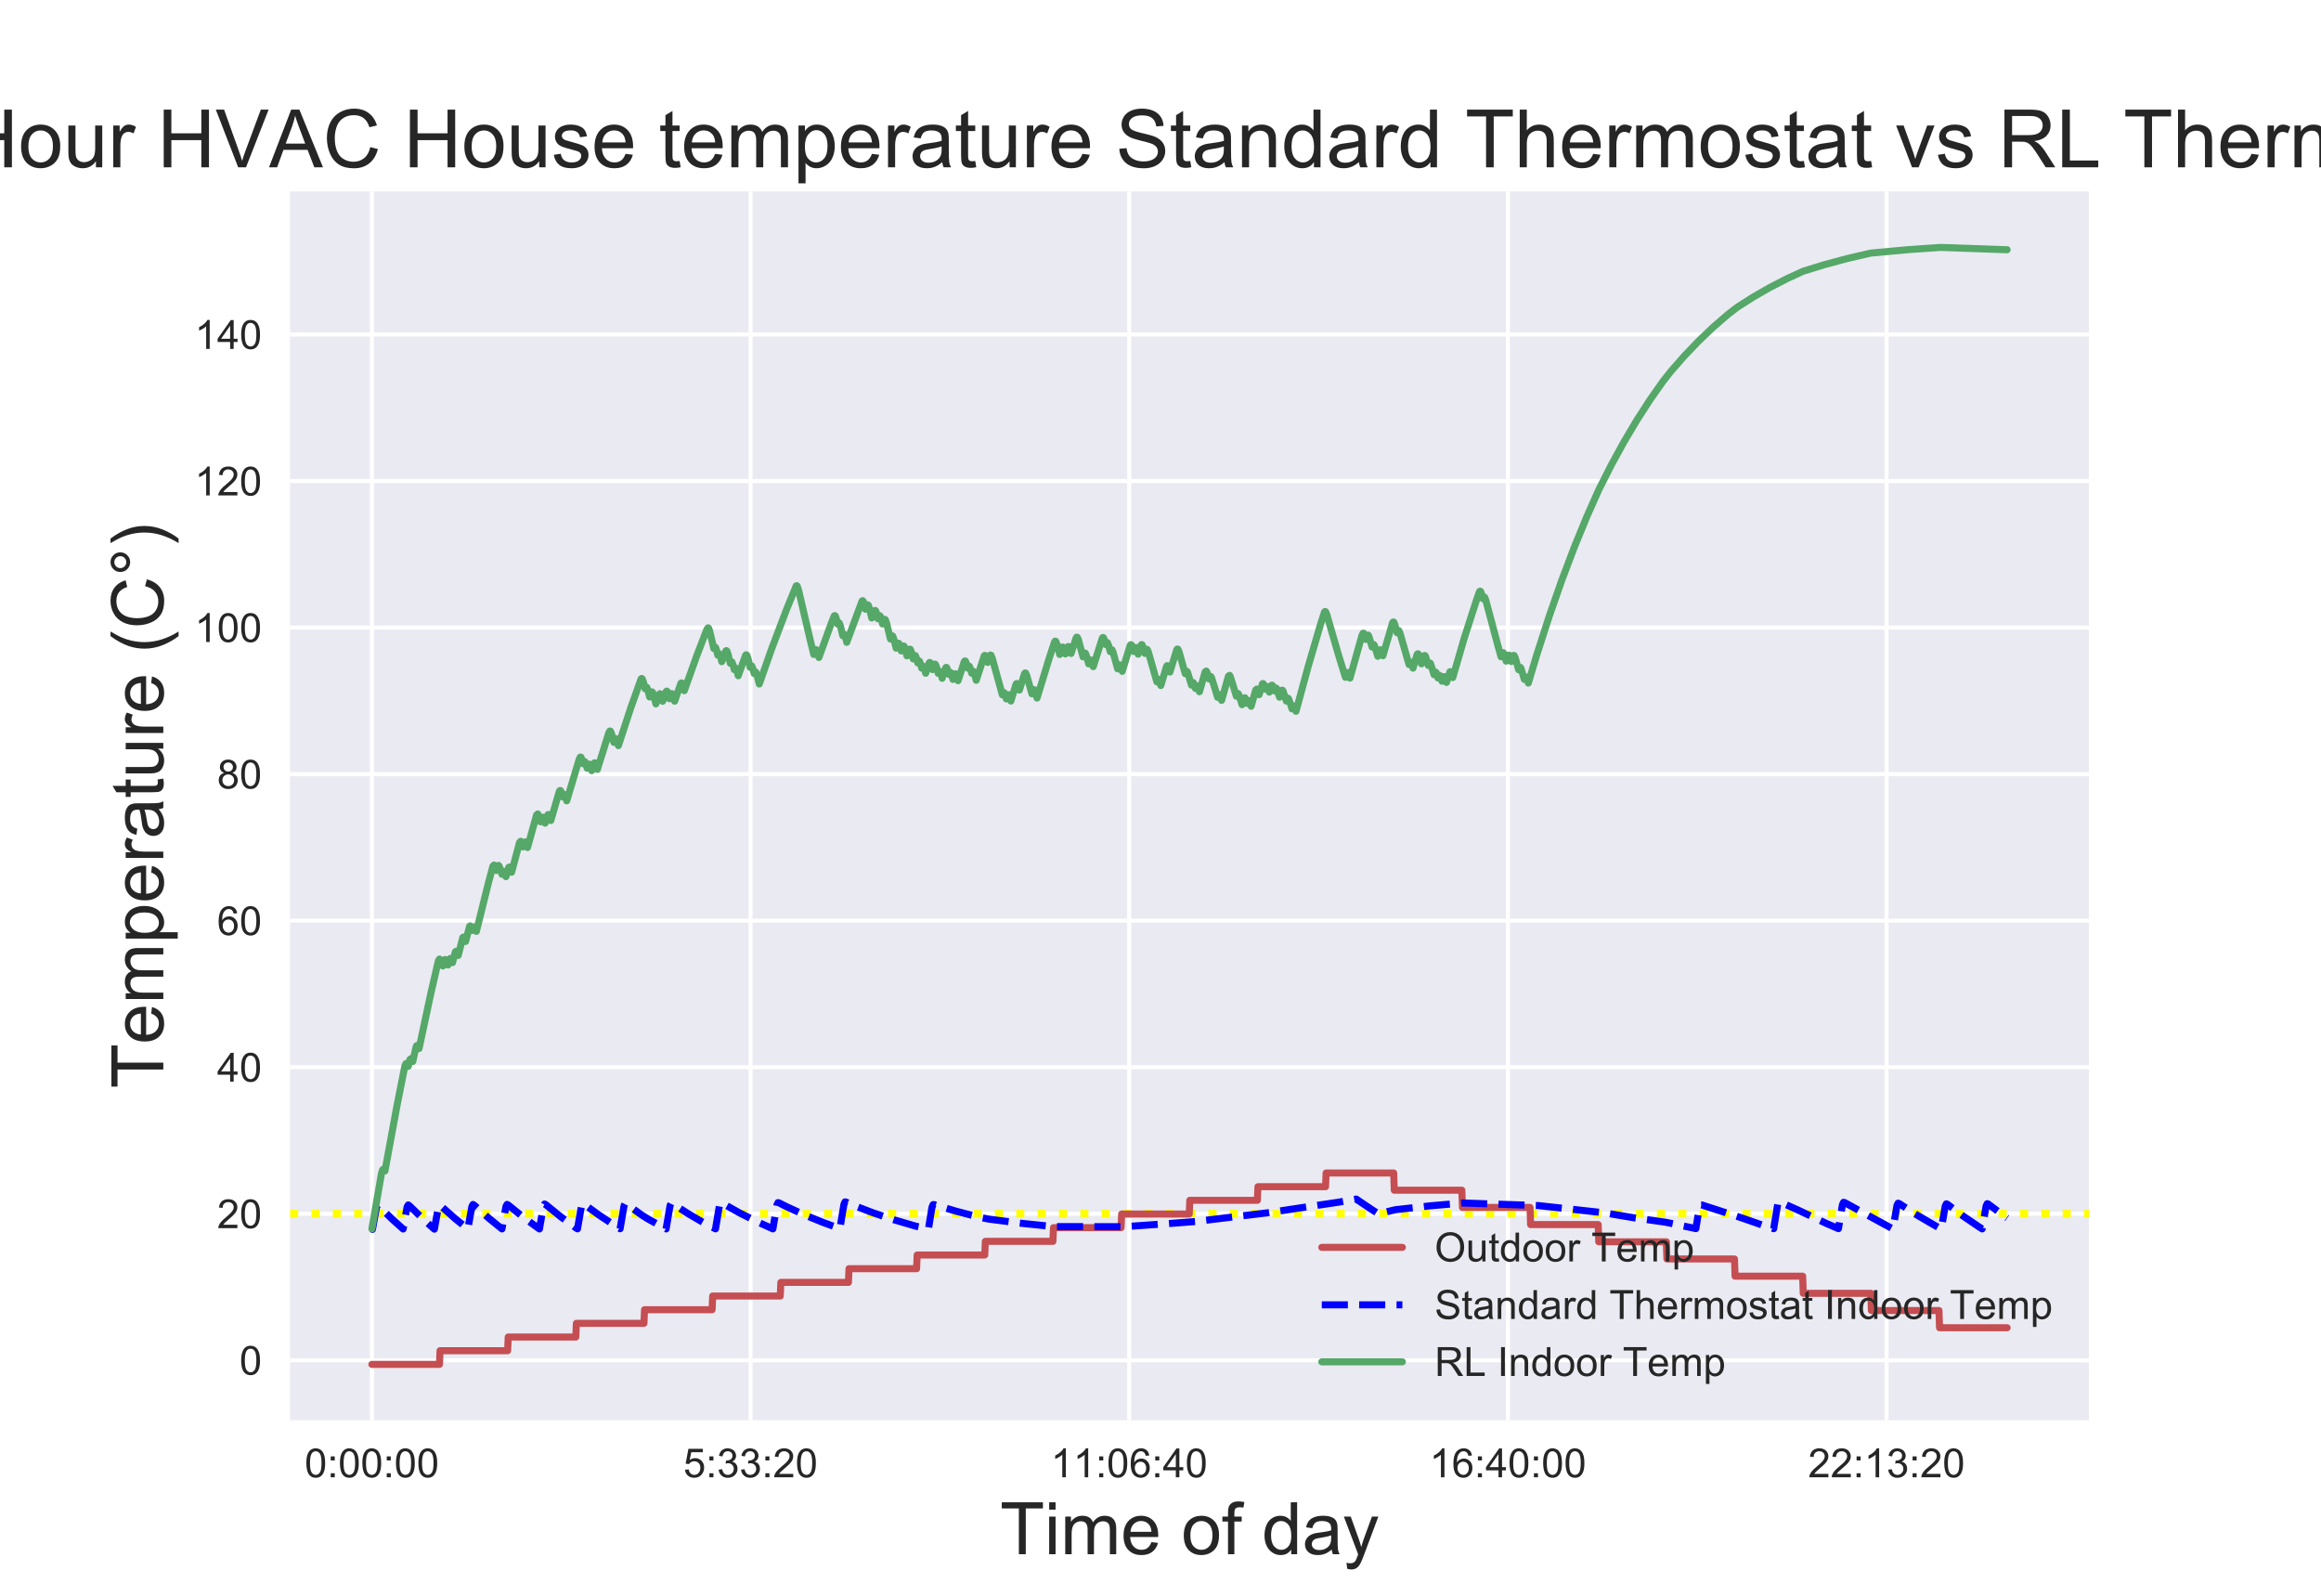 <?xml version="1.0" encoding="utf-8" standalone="no"?>
<!DOCTYPE svg PUBLIC "-//W3C//DTD SVG 1.1//EN"
  "http://www.w3.org/Graphics/SVG/1.1/DTD/svg11.dtd">
<!-- Created with matplotlib (https://matplotlib.org/) -->
<svg height="396pt" version="1.1" viewBox="0 0 576 396" width="576pt" xmlns="http://www.w3.org/2000/svg" xmlns:xlink="http://www.w3.org/1999/xlink">
 <defs>
  <style type="text/css">
*{stroke-linecap:butt;stroke-linejoin:round;}
  </style>
 </defs>
 <g id="figure_1">
  <g id="patch_1">
   <path d="M 0 396 
L 576 396 
L 576 0 
L 0 0 
z
" style="fill:#ffffff;"/>
  </g>
  <g id="axes_1">
   <g id="patch_2">
    <path d="M 72 352.44 
L 518.4 352.44 
L 518.4 47.52 
L 72 47.52 
z
" style="fill:#eaeaf2;"/>
   </g>
   <g id="matplotlib.axis_1">
    <g id="xtick_1">
     <g id="line2d_1">
      <path clip-path="url(#p724e811fb8)" d="M 92.291 352.44 
L 92.291 47.52 
" style="fill:none;stroke:#ffffff;stroke-linecap:round;"/>
     </g>
     <g id="line2d_2"/>
     <g id="text_1">
      <!-- 0:00:00 -->
      <defs>
       <path d="M 4.156 35.297 
Q 4.156 48 6.766 55.734 
Q 9.375 63.484 14.516 67.672 
Q 19.672 71.875 27.484 71.875 
Q 33.25 71.875 37.594 69.547 
Q 41.938 67.234 44.766 62.859 
Q 47.609 58.5 49.219 52.219 
Q 50.828 45.953 50.828 35.297 
Q 50.828 22.703 48.234 14.969 
Q 45.656 7.234 40.5 3 
Q 35.359 -1.219 27.484 -1.219 
Q 17.141 -1.219 11.234 6.203 
Q 4.156 15.141 4.156 35.297 
z
M 13.188 35.297 
Q 13.188 17.672 17.312 11.828 
Q 21.438 6 27.484 6 
Q 33.547 6 37.672 11.859 
Q 41.797 17.719 41.797 35.297 
Q 41.797 52.984 37.672 58.781 
Q 33.547 64.594 27.391 64.594 
Q 21.344 64.594 17.719 59.469 
Q 13.188 52.938 13.188 35.297 
z
" id="ArialMT-48"/>
       <path d="M 9.031 41.844 
L 9.031 51.859 
L 19.047 51.859 
L 19.047 41.844 
z
M 9.031 0 
L 9.031 10.016 
L 19.047 10.016 
L 19.047 0 
z
" id="ArialMT-58"/>
      </defs>
      <g style="fill:#262626;" transform="translate(75.61 366.598)scale(0.1 -0.1)">
       <use xlink:href="#ArialMT-48"/>
       <use x="55.615" xlink:href="#ArialMT-58"/>
       <use x="83.398" xlink:href="#ArialMT-48"/>
       <use x="139.014" xlink:href="#ArialMT-48"/>
       <use x="194.629" xlink:href="#ArialMT-58"/>
       <use x="222.412" xlink:href="#ArialMT-48"/>
       <use x="278.027" xlink:href="#ArialMT-48"/>
      </g>
     </g>
    </g>
    <g id="xtick_2">
     <g id="line2d_3">
      <path clip-path="url(#p724e811fb8)" d="M 186.263 352.44 
L 186.263 47.52 
" style="fill:none;stroke:#ffffff;stroke-linecap:round;"/>
     </g>
     <g id="line2d_4"/>
     <g id="text_2">
      <!-- 5:33:20 -->
      <defs>
       <path d="M 4.156 18.75 
L 13.375 19.531 
Q 14.406 12.797 18.141 9.391 
Q 21.875 6 27.156 6 
Q 33.5 6 37.891 10.781 
Q 42.281 15.578 42.281 23.484 
Q 42.281 31 38.062 35.344 
Q 33.844 39.703 27 39.703 
Q 22.75 39.703 19.328 37.766 
Q 15.922 35.844 13.969 32.766 
L 5.719 33.844 
L 12.641 70.609 
L 48.25 70.609 
L 48.25 62.203 
L 19.672 62.203 
L 15.828 42.969 
Q 22.266 47.469 29.344 47.469 
Q 38.719 47.469 45.156 40.969 
Q 51.609 34.469 51.609 24.266 
Q 51.609 14.547 45.953 7.469 
Q 39.062 -1.219 27.156 -1.219 
Q 17.391 -1.219 11.203 4.25 
Q 5.031 9.719 4.156 18.75 
z
" id="ArialMT-53"/>
       <path d="M 4.203 18.891 
L 12.984 20.062 
Q 14.5 12.594 18.141 9.297 
Q 21.781 6 27 6 
Q 33.203 6 37.469 10.297 
Q 41.75 14.594 41.75 20.953 
Q 41.75 27 37.797 30.922 
Q 33.844 34.859 27.734 34.859 
Q 25.25 34.859 21.531 33.891 
L 22.516 41.609 
Q 23.391 41.5 23.922 41.5 
Q 29.547 41.5 34.031 44.422 
Q 38.531 47.359 38.531 53.469 
Q 38.531 58.297 35.25 61.469 
Q 31.984 64.656 26.812 64.656 
Q 21.688 64.656 18.266 61.422 
Q 14.844 58.203 13.875 51.766 
L 5.078 53.328 
Q 6.688 62.156 12.391 67.016 
Q 18.109 71.875 26.609 71.875 
Q 32.469 71.875 37.391 69.359 
Q 42.328 66.844 44.938 62.5 
Q 47.562 58.156 47.562 53.266 
Q 47.562 48.641 45.062 44.828 
Q 42.578 41.016 37.703 38.766 
Q 44.047 37.312 47.562 32.688 
Q 51.078 28.078 51.078 21.141 
Q 51.078 11.766 44.234 5.25 
Q 37.406 -1.266 26.953 -1.266 
Q 17.531 -1.266 11.297 4.344 
Q 5.078 9.969 4.203 18.891 
z
" id="ArialMT-51"/>
       <path d="M 50.344 8.453 
L 50.344 0 
L 3.031 0 
Q 2.938 3.172 4.047 6.109 
Q 5.859 10.938 9.828 15.625 
Q 13.812 20.312 21.344 26.469 
Q 33.016 36.031 37.109 41.625 
Q 41.219 47.219 41.219 52.203 
Q 41.219 57.422 37.469 61 
Q 33.734 64.594 27.734 64.594 
Q 21.391 64.594 17.578 60.781 
Q 13.766 56.984 13.719 50.25 
L 4.688 51.172 
Q 5.609 61.281 11.656 66.578 
Q 17.719 71.875 27.938 71.875 
Q 38.234 71.875 44.234 66.156 
Q 50.25 60.453 50.25 52 
Q 50.25 47.703 48.484 43.547 
Q 46.734 39.406 42.656 34.812 
Q 38.578 30.219 29.109 22.219 
Q 21.188 15.578 18.938 13.203 
Q 16.703 10.844 15.234 8.453 
z
" id="ArialMT-50"/>
      </defs>
      <g style="fill:#262626;" transform="translate(169.582 366.598)scale(0.1 -0.1)">
       <use xlink:href="#ArialMT-53"/>
       <use x="55.615" xlink:href="#ArialMT-58"/>
       <use x="83.398" xlink:href="#ArialMT-51"/>
       <use x="139.014" xlink:href="#ArialMT-51"/>
       <use x="194.629" xlink:href="#ArialMT-58"/>
       <use x="222.412" xlink:href="#ArialMT-50"/>
       <use x="278.027" xlink:href="#ArialMT-48"/>
      </g>
     </g>
    </g>
    <g id="xtick_3">
     <g id="line2d_5">
      <path clip-path="url(#p724e811fb8)" d="M 280.235 352.44 
L 280.235 47.52 
" style="fill:none;stroke:#ffffff;stroke-linecap:round;"/>
     </g>
     <g id="line2d_6"/>
     <g id="text_3">
      <!-- 11:06:40 -->
      <defs>
       <path d="M 37.25 0 
L 28.469 0 
L 28.469 56 
Q 25.297 52.984 20.141 49.953 
Q 14.984 46.922 10.891 45.406 
L 10.891 53.906 
Q 18.266 57.375 23.781 62.297 
Q 29.297 67.234 31.594 71.875 
L 37.25 71.875 
z
" id="ArialMT-49"/>
       <path d="M 49.75 54.047 
L 41.016 53.375 
Q 39.844 58.547 37.703 60.891 
Q 34.125 64.656 28.906 64.656 
Q 24.703 64.656 21.531 62.312 
Q 17.391 59.281 14.984 53.469 
Q 12.594 47.656 12.5 36.922 
Q 15.672 41.75 20.266 44.094 
Q 24.859 46.438 29.891 46.438 
Q 38.672 46.438 44.844 39.969 
Q 51.031 33.5 51.031 23.25 
Q 51.031 16.5 48.125 10.719 
Q 45.219 4.938 40.141 1.859 
Q 35.062 -1.219 28.609 -1.219 
Q 17.625 -1.219 10.688 6.859 
Q 3.766 14.938 3.766 33.5 
Q 3.766 54.25 11.422 63.672 
Q 18.109 71.875 29.438 71.875 
Q 37.891 71.875 43.281 67.141 
Q 48.688 62.406 49.75 54.047 
z
M 13.875 23.188 
Q 13.875 18.656 15.797 14.5 
Q 17.719 10.359 21.188 8.172 
Q 24.656 6 28.469 6 
Q 34.031 6 38.031 10.484 
Q 42.047 14.984 42.047 22.703 
Q 42.047 30.125 38.078 34.391 
Q 34.125 38.672 28.125 38.672 
Q 22.172 38.672 18.016 34.391 
Q 13.875 30.125 13.875 23.188 
z
" id="ArialMT-54"/>
       <path d="M 32.328 0 
L 32.328 17.141 
L 1.266 17.141 
L 1.266 25.203 
L 33.938 71.578 
L 41.109 71.578 
L 41.109 25.203 
L 50.781 25.203 
L 50.781 17.141 
L 41.109 17.141 
L 41.109 0 
z
M 32.328 25.203 
L 32.328 57.469 
L 9.906 25.203 
z
" id="ArialMT-52"/>
      </defs>
      <g style="fill:#262626;" transform="translate(260.779 366.598)scale(0.1 -0.1)">
       <use xlink:href="#ArialMT-49"/>
       <use x="55.506" xlink:href="#ArialMT-49"/>
       <use x="111.121" xlink:href="#ArialMT-58"/>
       <use x="138.904" xlink:href="#ArialMT-48"/>
       <use x="194.52" xlink:href="#ArialMT-54"/>
       <use x="250.135" xlink:href="#ArialMT-58"/>
       <use x="277.918" xlink:href="#ArialMT-52"/>
       <use x="333.533" xlink:href="#ArialMT-48"/>
      </g>
     </g>
    </g>
    <g id="xtick_4">
     <g id="line2d_7">
      <path clip-path="url(#p724e811fb8)" d="M 374.207 352.44 
L 374.207 47.52 
" style="fill:none;stroke:#ffffff;stroke-linecap:round;"/>
     </g>
     <g id="line2d_8"/>
     <g id="text_4">
      <!-- 16:40:00 -->
      <g style="fill:#262626;" transform="translate(354.746 366.598)scale(0.1 -0.1)">
       <use xlink:href="#ArialMT-49"/>
       <use x="55.615" xlink:href="#ArialMT-54"/>
       <use x="111.23" xlink:href="#ArialMT-58"/>
       <use x="139.014" xlink:href="#ArialMT-52"/>
       <use x="194.629" xlink:href="#ArialMT-48"/>
       <use x="250.244" xlink:href="#ArialMT-58"/>
       <use x="278.027" xlink:href="#ArialMT-48"/>
       <use x="333.643" xlink:href="#ArialMT-48"/>
      </g>
     </g>
    </g>
    <g id="xtick_5">
     <g id="line2d_9">
      <path clip-path="url(#p724e811fb8)" d="M 468.179 352.44 
L 468.179 47.52 
" style="fill:none;stroke:#ffffff;stroke-linecap:round;"/>
     </g>
     <g id="line2d_10"/>
     <g id="text_5">
      <!-- 22:13:20 -->
      <g style="fill:#262626;" transform="translate(448.718 366.598)scale(0.1 -0.1)">
       <use xlink:href="#ArialMT-50"/>
       <use x="55.615" xlink:href="#ArialMT-50"/>
       <use x="111.23" xlink:href="#ArialMT-58"/>
       <use x="139.014" xlink:href="#ArialMT-49"/>
       <use x="194.629" xlink:href="#ArialMT-51"/>
       <use x="250.244" xlink:href="#ArialMT-58"/>
       <use x="278.027" xlink:href="#ArialMT-50"/>
       <use x="333.643" xlink:href="#ArialMT-48"/>
      </g>
     </g>
    </g>
    <g id="text_6">
     <!-- Time of day -->
     <defs>
      <path d="M 25.922 0 
L 25.922 63.141 
L 2.344 63.141 
L 2.344 71.578 
L 59.078 71.578 
L 59.078 63.141 
L 35.406 63.141 
L 35.406 0 
z
" id="ArialMT-84"/>
      <path d="M 6.641 61.469 
L 6.641 71.578 
L 15.438 71.578 
L 15.438 61.469 
z
M 6.641 0 
L 6.641 51.859 
L 15.438 51.859 
L 15.438 0 
z
" id="ArialMT-105"/>
      <path d="M 6.594 0 
L 6.594 51.859 
L 14.453 51.859 
L 14.453 44.578 
Q 16.891 48.391 20.938 50.703 
Q 25 53.031 30.172 53.031 
Q 35.938 53.031 39.625 50.641 
Q 43.312 48.25 44.828 43.953 
Q 50.984 53.031 60.844 53.031 
Q 68.562 53.031 72.703 48.75 
Q 76.859 44.484 76.859 35.594 
L 76.859 0 
L 68.109 0 
L 68.109 32.672 
Q 68.109 37.938 67.25 40.25 
Q 66.406 42.578 64.156 43.984 
Q 61.922 45.406 58.891 45.406 
Q 53.422 45.406 49.797 41.766 
Q 46.188 38.141 46.188 30.125 
L 46.188 0 
L 37.406 0 
L 37.406 33.688 
Q 37.406 39.547 35.25 42.469 
Q 33.109 45.406 28.219 45.406 
Q 24.516 45.406 21.359 43.453 
Q 18.219 41.5 16.797 37.734 
Q 15.375 33.984 15.375 26.906 
L 15.375 0 
z
" id="ArialMT-109"/>
      <path d="M 42.094 16.703 
L 51.172 15.578 
Q 49.031 7.625 43.219 3.219 
Q 37.406 -1.172 28.375 -1.172 
Q 17 -1.172 10.328 5.828 
Q 3.656 12.844 3.656 25.484 
Q 3.656 38.578 10.391 45.797 
Q 17.141 53.031 27.875 53.031 
Q 38.281 53.031 44.875 45.953 
Q 51.469 38.875 51.469 26.031 
Q 51.469 25.25 51.422 23.688 
L 12.75 23.688 
Q 13.234 15.141 17.578 10.594 
Q 21.922 6.062 28.422 6.062 
Q 33.25 6.062 36.672 8.594 
Q 40.094 11.141 42.094 16.703 
z
M 13.234 30.906 
L 42.188 30.906 
Q 41.609 37.453 38.875 40.719 
Q 34.672 45.797 27.984 45.797 
Q 21.922 45.797 17.797 41.75 
Q 13.672 37.703 13.234 30.906 
z
" id="ArialMT-101"/>
      <path id="ArialMT-32"/>
      <path d="M 3.328 25.922 
Q 3.328 40.328 11.328 47.266 
Q 18.016 53.031 27.641 53.031 
Q 38.328 53.031 45.109 46.016 
Q 51.906 39.016 51.906 26.656 
Q 51.906 16.656 48.906 10.906 
Q 45.906 5.172 40.156 2 
Q 34.422 -1.172 27.641 -1.172 
Q 16.75 -1.172 10.031 5.812 
Q 3.328 12.797 3.328 25.922 
z
M 12.359 25.922 
Q 12.359 15.969 16.703 11.016 
Q 21.047 6.062 27.641 6.062 
Q 34.188 6.062 38.531 11.031 
Q 42.875 16.016 42.875 26.219 
Q 42.875 35.844 38.5 40.797 
Q 34.125 45.75 27.641 45.75 
Q 21.047 45.75 16.703 40.812 
Q 12.359 35.891 12.359 25.922 
z
" id="ArialMT-111"/>
      <path d="M 8.688 0 
L 8.688 45.016 
L 0.922 45.016 
L 0.922 51.859 
L 8.688 51.859 
L 8.688 57.375 
Q 8.688 62.594 9.625 65.141 
Q 10.891 68.562 14.078 70.672 
Q 17.281 72.797 23.047 72.797 
Q 26.766 72.797 31.25 71.922 
L 29.938 64.266 
Q 27.203 64.75 24.75 64.75 
Q 20.75 64.75 19.094 63.031 
Q 17.438 61.328 17.438 56.641 
L 17.438 51.859 
L 27.547 51.859 
L 27.547 45.016 
L 17.438 45.016 
L 17.438 0 
z
" id="ArialMT-102"/>
      <path d="M 40.234 0 
L 40.234 6.547 
Q 35.297 -1.172 25.734 -1.172 
Q 19.531 -1.172 14.328 2.25 
Q 9.125 5.672 6.266 11.797 
Q 3.422 17.922 3.422 25.875 
Q 3.422 33.641 6 39.969 
Q 8.594 46.297 13.766 49.656 
Q 18.953 53.031 25.344 53.031 
Q 30.031 53.031 33.688 51.047 
Q 37.359 49.078 39.656 45.906 
L 39.656 71.578 
L 48.391 71.578 
L 48.391 0 
z
M 12.453 25.875 
Q 12.453 15.922 16.641 10.984 
Q 20.844 6.062 26.562 6.062 
Q 32.328 6.062 36.344 10.766 
Q 40.375 15.484 40.375 25.141 
Q 40.375 35.797 36.266 40.766 
Q 32.172 45.75 26.172 45.75 
Q 20.312 45.75 16.375 40.969 
Q 12.453 36.188 12.453 25.875 
z
" id="ArialMT-100"/>
      <path d="M 40.438 6.391 
Q 35.547 2.25 31.031 0.531 
Q 26.516 -1.172 21.344 -1.172 
Q 12.797 -1.172 8.203 3 
Q 3.609 7.172 3.609 13.672 
Q 3.609 17.484 5.344 20.625 
Q 7.078 23.781 9.891 25.688 
Q 12.703 27.594 16.219 28.562 
Q 18.797 29.25 24.031 29.891 
Q 34.672 31.156 39.703 32.906 
Q 39.75 34.719 39.75 35.203 
Q 39.75 40.578 37.25 42.781 
Q 33.891 45.75 27.25 45.75 
Q 21.047 45.75 18.094 43.578 
Q 15.141 41.406 13.719 35.891 
L 5.125 37.062 
Q 6.297 42.578 8.984 45.969 
Q 11.672 49.359 16.75 51.188 
Q 21.828 53.031 28.516 53.031 
Q 35.156 53.031 39.297 51.469 
Q 43.453 49.906 45.406 47.531 
Q 47.359 45.172 48.141 41.547 
Q 48.578 39.312 48.578 33.453 
L 48.578 21.734 
Q 48.578 9.469 49.141 6.219 
Q 49.703 2.984 51.375 0 
L 42.188 0 
Q 40.828 2.734 40.438 6.391 
z
M 39.703 26.031 
Q 34.906 24.078 25.344 22.703 
Q 19.922 21.922 17.672 20.938 
Q 15.438 19.969 14.203 18.094 
Q 12.984 16.219 12.984 13.922 
Q 12.984 10.406 15.641 8.062 
Q 18.312 5.719 23.438 5.719 
Q 28.516 5.719 32.469 7.938 
Q 36.422 10.156 38.281 14.016 
Q 39.703 17 39.703 22.797 
z
" id="ArialMT-97"/>
      <path d="M 6.203 -19.969 
L 5.219 -11.719 
Q 8.109 -12.5 10.25 -12.5 
Q 13.188 -12.5 14.938 -11.516 
Q 16.703 -10.547 17.828 -8.797 
Q 18.656 -7.469 20.516 -2.25 
Q 20.75 -1.516 21.297 -0.094 
L 1.609 51.859 
L 11.078 51.859 
L 21.875 21.828 
Q 23.969 16.109 25.641 9.812 
Q 27.156 15.875 29.25 21.625 
L 40.328 51.859 
L 49.125 51.859 
L 29.391 -0.875 
Q 26.219 -9.422 24.469 -12.641 
Q 22.125 -17 19.094 -19.016 
Q 16.062 -21.047 11.859 -21.047 
Q 9.328 -21.047 6.203 -19.969 
z
" id="ArialMT-121"/>
     </defs>
     <g style="fill:#262626;" transform="translate(248.19 385.689)scale(0.18 -0.18)">
      <use xlink:href="#ArialMT-84"/>
      <use x="61.037" xlink:href="#ArialMT-105"/>
      <use x="83.254" xlink:href="#ArialMT-109"/>
      <use x="166.555" xlink:href="#ArialMT-101"/>
      <use x="222.17" xlink:href="#ArialMT-32"/>
      <use x="249.953" xlink:href="#ArialMT-111"/>
      <use x="305.568" xlink:href="#ArialMT-102"/>
      <use x="333.352" xlink:href="#ArialMT-32"/>
      <use x="361.135" xlink:href="#ArialMT-100"/>
      <use x="416.75" xlink:href="#ArialMT-97"/>
      <use x="472.365" xlink:href="#ArialMT-121"/>
     </g>
    </g>
   </g>
   <g id="matplotlib.axis_2">
    <g id="ytick_1">
     <g id="line2d_11">
      <path clip-path="url(#p724e811fb8)" d="M 72 337.562 
L 518.4 337.562 
" style="fill:none;stroke:#ffffff;stroke-linecap:round;"/>
     </g>
     <g id="line2d_12"/>
     <g id="text_7">
      <!-- 0 -->
      <g style="fill:#262626;" transform="translate(59.439 341.141)scale(0.1 -0.1)">
       <use xlink:href="#ArialMT-48"/>
      </g>
     </g>
    </g>
    <g id="ytick_2">
     <g id="line2d_13">
      <path clip-path="url(#p724e811fb8)" d="M 72 301.196 
L 518.4 301.196 
" style="fill:none;stroke:#ffffff;stroke-linecap:round;"/>
     </g>
     <g id="line2d_14"/>
     <g id="text_8">
      <!-- 20 -->
      <g style="fill:#262626;" transform="translate(53.878 304.775)scale(0.1 -0.1)">
       <use xlink:href="#ArialMT-50"/>
       <use x="55.615" xlink:href="#ArialMT-48"/>
      </g>
     </g>
    </g>
    <g id="ytick_3">
     <g id="line2d_15">
      <path clip-path="url(#p724e811fb8)" d="M 72 264.831 
L 518.4 264.831 
" style="fill:none;stroke:#ffffff;stroke-linecap:round;"/>
     </g>
     <g id="line2d_16"/>
     <g id="text_9">
      <!-- 40 -->
      <g style="fill:#262626;" transform="translate(53.878 268.41)scale(0.1 -0.1)">
       <use xlink:href="#ArialMT-52"/>
       <use x="55.615" xlink:href="#ArialMT-48"/>
      </g>
     </g>
    </g>
    <g id="ytick_4">
     <g id="line2d_17">
      <path clip-path="url(#p724e811fb8)" d="M 72 228.466 
L 518.4 228.466 
" style="fill:none;stroke:#ffffff;stroke-linecap:round;"/>
     </g>
     <g id="line2d_18"/>
     <g id="text_10">
      <!-- 60 -->
      <g style="fill:#262626;" transform="translate(53.878 232.045)scale(0.1 -0.1)">
       <use xlink:href="#ArialMT-54"/>
       <use x="55.615" xlink:href="#ArialMT-48"/>
      </g>
     </g>
    </g>
    <g id="ytick_5">
     <g id="line2d_19">
      <path clip-path="url(#p724e811fb8)" d="M 72 192.1 
L 518.4 192.1 
" style="fill:none;stroke:#ffffff;stroke-linecap:round;"/>
     </g>
     <g id="line2d_20"/>
     <g id="text_11">
      <!-- 80 -->
      <defs>
       <path d="M 17.672 38.812 
Q 12.203 40.828 9.562 44.531 
Q 6.938 48.25 6.938 53.422 
Q 6.938 61.234 12.547 66.547 
Q 18.172 71.875 27.484 71.875 
Q 36.859 71.875 42.578 66.422 
Q 48.297 60.984 48.297 53.172 
Q 48.297 48.188 45.672 44.5 
Q 43.062 40.828 37.75 38.812 
Q 44.344 36.672 47.781 31.875 
Q 51.219 27.094 51.219 20.453 
Q 51.219 11.281 44.719 5.031 
Q 38.234 -1.219 27.641 -1.219 
Q 17.047 -1.219 10.547 5.047 
Q 4.047 11.328 4.047 20.703 
Q 4.047 27.688 7.594 32.391 
Q 11.141 37.109 17.672 38.812 
z
M 15.922 53.719 
Q 15.922 48.641 19.188 45.406 
Q 22.469 42.188 27.688 42.188 
Q 32.766 42.188 36.016 45.375 
Q 39.266 48.578 39.266 53.219 
Q 39.266 58.062 35.906 61.359 
Q 32.562 64.656 27.594 64.656 
Q 22.562 64.656 19.234 61.422 
Q 15.922 58.203 15.922 53.719 
z
M 13.094 20.656 
Q 13.094 16.891 14.875 13.375 
Q 16.656 9.859 20.172 7.922 
Q 23.688 6 27.734 6 
Q 34.031 6 38.125 10.047 
Q 42.234 14.109 42.234 20.359 
Q 42.234 26.703 38.016 30.859 
Q 33.797 35.016 27.438 35.016 
Q 21.234 35.016 17.156 30.906 
Q 13.094 26.812 13.094 20.656 
z
" id="ArialMT-56"/>
      </defs>
      <g style="fill:#262626;" transform="translate(53.878 195.679)scale(0.1 -0.1)">
       <use xlink:href="#ArialMT-56"/>
       <use x="55.615" xlink:href="#ArialMT-48"/>
      </g>
     </g>
    </g>
    <g id="ytick_6">
     <g id="line2d_21">
      <path clip-path="url(#p724e811fb8)" d="M 72 155.735 
L 518.4 155.735 
" style="fill:none;stroke:#ffffff;stroke-linecap:round;"/>
     </g>
     <g id="line2d_22"/>
     <g id="text_12">
      <!-- 100 -->
      <g style="fill:#262626;" transform="translate(48.317 159.314)scale(0.1 -0.1)">
       <use xlink:href="#ArialMT-49"/>
       <use x="55.615" xlink:href="#ArialMT-48"/>
       <use x="111.23" xlink:href="#ArialMT-48"/>
      </g>
     </g>
    </g>
    <g id="ytick_7">
     <g id="line2d_23">
      <path clip-path="url(#p724e811fb8)" d="M 72 119.37 
L 518.4 119.37 
" style="fill:none;stroke:#ffffff;stroke-linecap:round;"/>
     </g>
     <g id="line2d_24"/>
     <g id="text_13">
      <!-- 120 -->
      <g style="fill:#262626;" transform="translate(48.317 122.949)scale(0.1 -0.1)">
       <use xlink:href="#ArialMT-49"/>
       <use x="55.615" xlink:href="#ArialMT-50"/>
       <use x="111.23" xlink:href="#ArialMT-48"/>
      </g>
     </g>
    </g>
    <g id="ytick_8">
     <g id="line2d_25">
      <path clip-path="url(#p724e811fb8)" d="M 72 83.004 
L 518.4 83.004 
" style="fill:none;stroke:#ffffff;stroke-linecap:round;"/>
     </g>
     <g id="line2d_26"/>
     <g id="text_14">
      <!-- 140 -->
      <g style="fill:#262626;" transform="translate(48.317 86.583)scale(0.1 -0.1)">
       <use xlink:href="#ArialMT-49"/>
       <use x="55.615" xlink:href="#ArialMT-52"/>
       <use x="111.23" xlink:href="#ArialMT-48"/>
      </g>
     </g>
    </g>
    <g id="text_15">
     <!-- Temperature (C°) -->
     <defs>
      <path d="M 6.594 -19.875 
L 6.594 51.859 
L 14.594 51.859 
L 14.594 45.125 
Q 17.438 49.078 21 51.047 
Q 24.562 53.031 29.641 53.031 
Q 36.281 53.031 41.359 49.609 
Q 46.438 46.188 49.016 39.953 
Q 51.609 33.734 51.609 26.312 
Q 51.609 18.359 48.75 11.984 
Q 45.906 5.609 40.453 2.219 
Q 35.016 -1.172 29 -1.172 
Q 24.609 -1.172 21.109 0.688 
Q 17.625 2.547 15.375 5.375 
L 15.375 -19.875 
z
M 14.547 25.641 
Q 14.547 15.625 18.594 10.844 
Q 22.656 6.062 28.422 6.062 
Q 34.281 6.062 38.453 11.016 
Q 42.625 15.969 42.625 26.375 
Q 42.625 36.281 38.547 41.203 
Q 34.469 46.141 28.812 46.141 
Q 23.188 46.141 18.859 40.891 
Q 14.547 35.641 14.547 25.641 
z
" id="ArialMT-112"/>
      <path d="M 6.5 0 
L 6.5 51.859 
L 14.406 51.859 
L 14.406 44 
Q 17.438 49.516 20 51.266 
Q 22.562 53.031 25.641 53.031 
Q 30.078 53.031 34.672 50.203 
L 31.641 42.047 
Q 28.422 43.953 25.203 43.953 
Q 22.312 43.953 20.016 42.219 
Q 17.719 40.484 16.75 37.406 
Q 15.281 32.719 15.281 27.156 
L 15.281 0 
z
" id="ArialMT-114"/>
      <path d="M 25.781 7.859 
L 27.047 0.094 
Q 23.344 -0.688 20.406 -0.688 
Q 15.625 -0.688 12.984 0.828 
Q 10.359 2.344 9.281 4.812 
Q 8.203 7.281 8.203 15.188 
L 8.203 45.016 
L 1.766 45.016 
L 1.766 51.859 
L 8.203 51.859 
L 8.203 64.703 
L 16.938 69.969 
L 16.938 51.859 
L 25.781 51.859 
L 25.781 45.016 
L 16.938 45.016 
L 16.938 14.703 
Q 16.938 10.938 17.406 9.859 
Q 17.875 8.797 18.922 8.156 
Q 19.969 7.516 21.922 7.516 
Q 23.391 7.516 25.781 7.859 
z
" id="ArialMT-116"/>
      <path d="M 40.578 0 
L 40.578 7.625 
Q 34.516 -1.172 24.125 -1.172 
Q 19.531 -1.172 15.547 0.578 
Q 11.578 2.344 9.641 5 
Q 7.719 7.672 6.938 11.531 
Q 6.391 14.109 6.391 19.734 
L 6.391 51.859 
L 15.188 51.859 
L 15.188 23.094 
Q 15.188 16.219 15.719 13.812 
Q 16.547 10.359 19.234 8.375 
Q 21.922 6.391 25.875 6.391 
Q 29.828 6.391 33.297 8.422 
Q 36.766 10.453 38.203 13.938 
Q 39.656 17.438 39.656 24.078 
L 39.656 51.859 
L 48.438 51.859 
L 48.438 0 
z
" id="ArialMT-117"/>
      <path d="M 23.391 -21.047 
Q 16.109 -11.859 11.078 0.438 
Q 6.062 12.75 6.062 25.922 
Q 6.062 37.547 9.812 48.188 
Q 14.203 60.547 23.391 72.797 
L 29.688 72.797 
Q 23.781 62.641 21.875 58.297 
Q 18.891 51.562 17.188 44.234 
Q 15.094 35.109 15.094 25.875 
Q 15.094 2.391 29.688 -21.047 
z
" id="ArialMT-40"/>
      <path d="M 58.797 25.094 
L 68.266 22.703 
Q 65.281 11.031 57.547 4.906 
Q 49.812 -1.219 38.625 -1.219 
Q 27.047 -1.219 19.797 3.484 
Q 12.547 8.203 8.766 17.141 
Q 4.984 26.078 4.984 36.328 
Q 4.984 47.516 9.25 55.828 
Q 13.531 64.156 21.406 68.469 
Q 29.297 72.797 38.766 72.797 
Q 49.516 72.797 56.828 67.328 
Q 64.156 61.859 67.047 51.953 
L 57.719 49.75 
Q 55.219 57.562 50.484 61.125 
Q 45.75 64.703 38.578 64.703 
Q 30.328 64.703 24.781 60.734 
Q 19.234 56.781 16.984 50.109 
Q 14.75 43.453 14.75 36.375 
Q 14.75 27.25 17.406 20.438 
Q 20.062 13.625 25.672 10.25 
Q 31.297 6.891 37.844 6.891 
Q 45.797 6.891 51.312 11.469 
Q 56.844 16.062 58.797 25.094 
z
" id="ArialMT-67"/>
      <path d="M 6.25 59.281 
Q 6.25 64.891 10.219 68.844 
Q 14.203 72.797 19.781 72.797 
Q 25.438 72.797 29.391 68.844 
Q 33.344 64.891 33.344 59.281 
Q 33.344 53.656 29.359 49.672 
Q 25.391 45.703 19.781 45.703 
Q 14.203 45.703 10.219 49.656 
Q 6.25 53.609 6.25 59.281 
z
M 11.578 59.281 
Q 11.578 55.859 13.984 53.438 
Q 16.406 51.031 19.828 51.031 
Q 23.188 51.031 25.609 53.438 
Q 28.031 55.859 28.031 59.281 
Q 28.031 62.703 25.609 65.109 
Q 23.188 67.531 19.828 67.531 
Q 16.406 67.531 13.984 65.109 
Q 11.578 62.703 11.578 59.281 
z
" id="ArialMT-176"/>
      <path d="M 12.359 -21.047 
L 6.062 -21.047 
Q 20.656 2.391 20.656 25.875 
Q 20.656 35.062 18.562 44.094 
Q 16.891 51.422 13.922 58.156 
Q 12.016 62.547 6.062 72.797 
L 12.359 72.797 
Q 21.531 60.547 25.922 48.188 
Q 29.688 37.547 29.688 25.922 
Q 29.688 12.75 24.625 0.438 
Q 19.578 -11.859 12.359 -21.047 
z
" id="ArialMT-41"/>
     </defs>
     <g style="fill:#262626;" transform="translate(40.529 270.073)rotate(-90)scale(0.18 -0.18)">
      <use xlink:href="#ArialMT-84"/>
      <use x="60.912" xlink:href="#ArialMT-101"/>
      <use x="116.527" xlink:href="#ArialMT-109"/>
      <use x="199.828" xlink:href="#ArialMT-112"/>
      <use x="255.443" xlink:href="#ArialMT-101"/>
      <use x="311.059" xlink:href="#ArialMT-114"/>
      <use x="344.359" xlink:href="#ArialMT-97"/>
      <use x="399.975" xlink:href="#ArialMT-116"/>
      <use x="427.758" xlink:href="#ArialMT-117"/>
      <use x="483.373" xlink:href="#ArialMT-114"/>
      <use x="516.674" xlink:href="#ArialMT-101"/>
      <use x="572.289" xlink:href="#ArialMT-32"/>
      <use x="600.072" xlink:href="#ArialMT-40"/>
      <use x="633.373" xlink:href="#ArialMT-67"/>
      <use x="705.59" xlink:href="#ArialMT-176"/>
      <use x="745.58" xlink:href="#ArialMT-41"/>
     </g>
    </g>
   </g>
   <g id="line2d_27">
    <path clip-path="url(#p724e811fb8)" d="M 72 301.196 
L 518.4 301.196 
" style="fill:none;stroke:#ffff00;stroke-dasharray:2,3.3;stroke-dashoffset:0;stroke-width:2;"/>
   </g>
   <g id="line2d_28">
    <path clip-path="url(#p724e811fb8)" d="M 92.291 338.58 
L 109.065 338.58 
L 109.206 335.18 
L 125.98 335.18 
L 126.121 331.798 
L 142.895 331.798 
L 143.036 328.398 
L 159.81 328.398 
L 159.951 325.016 
L 176.725 325.016 
L 176.866 321.616 
L 193.64 321.616 
L 193.781 318.234 
L 210.555 318.234 
L 210.696 314.833 
L 227.47 314.833 
L 227.611 311.433 
L 244.385 311.433 
L 244.526 308.051 
L 261.3 308.051 
L 261.441 304.651 
L 278.215 304.651 
L 278.356 301.269 
L 295.13 301.269 
L 295.27 297.869 
L 312.044 297.869 
L 312.185 294.487 
L 328.959 294.487 
L 329.1 291.087 
L 345.874 291.087 
L 346.015 295.36 
L 362.789 295.36 
L 362.93 299.633 
L 379.704 299.633 
L 379.845 303.887 
L 396.619 303.887 
L 396.76 308.16 
L 413.534 308.16 
L 413.675 312.415 
L 430.449 312.415 
L 430.59 316.688 
L 447.364 316.688 
L 447.505 320.943 
L 464.279 320.943 
L 464.42 325.216 
L 481.194 325.216 
L 481.335 329.489 
L 498.109 329.489 
L 498.109 329.489 
" style="fill:none;stroke:#c44e52;stroke-linecap:round;stroke-width:1.75;"/>
   </g>
   <g id="line2d_29">
    <path clip-path="url(#p724e811fb8)" d="M 92.291 304.955 
L 92.432 305.078 
L 93.419 299.603 
L 93.7 299.107 
L 93.982 299.294 
L 97.506 302.708 
L 100.044 304.981 
L 101.03 299.508 
L 101.312 299.013 
L 101.594 299.201 
L 105.118 302.623 
L 107.796 305.023 
L 108.783 299.55 
L 109.065 299.055 
L 109.347 299.217 
L 113.012 302.461 
L 116.113 304.977 
L 117.1 299.419 
L 117.381 298.9 
L 117.663 299.064 
L 121.328 302.322 
L 124.57 304.959 
L 125.557 299.401 
L 125.839 298.882 
L 126.121 299.034 
L 129.786 301.99 
L 133.592 304.777 
L 133.874 304.973 
L 134.86 299.331 
L 135.142 298.788 
L 135.424 298.927 
L 139.089 301.893 
L 142.895 304.69 
L 143.318 304.947 
L 144.304 299.22 
L 144.586 298.653 
L 144.868 298.769 
L 148.674 301.54 
L 152.621 304.14 
L 153.89 304.921 
L 154.876 299.194 
L 155.158 298.628 
L 155.44 298.744 
L 159.246 301.517 
L 160.937 302.568 
L 165.166 304.888 
L 165.307 304.961 
L 166.294 299.149 
L 166.576 298.558 
L 166.858 298.65 
L 170.805 301.202 
L 174.892 303.586 
L 177.571 304.943 
L 178.557 299.046 
L 178.839 298.431 
L 179.121 298.499 
L 183.35 300.889 
L 187.719 303.098 
L 191.807 304.952 
L 192.794 299.054 
L 193.076 298.439 
L 193.358 298.507 
L 194.908 299.305 
L 199.419 301.384 
L 204.212 303.344 
L 208.44 304.883 
L 209.427 298.902 
L 209.709 298.263 
L 209.991 298.309 
L 211.682 299.062 
L 216.616 300.947 
L 221.831 302.695 
L 227.329 304.3 
L 228.597 304.542 
L 230.43 304.86 
L 231.276 299.631 
L 231.557 298.939 
L 231.839 298.93 
L 237.196 300.543 
L 242.975 302.052 
L 245.371 302.529 
L 253.406 303.563 
L 261.441 304.391 
L 279.201 304.402 
L 290.055 303.637 
L 296.68 303.131 
L 304.997 302.115 
L 314.723 300.947 
L 322.193 299.815 
L 332.201 298.329 
L 336.571 297.557 
L 340.518 300.223 
L 342.069 301.198 
L 346.297 300.199 
L 354.896 299.236 
L 363.071 298.53 
L 381.678 299.162 
L 390.417 300.116 
L 398.311 300.993 
L 405.359 302.185 
L 413.111 303.268 
L 414.521 303.55 
L 420.864 304.888 
L 421.71 299.68 
L 421.992 298.994 
L 422.274 298.992 
L 427.489 300.682 
L 432.282 302.244 
L 437.356 304.016 
L 440.175 304.905 
L 441.162 298.884 
L 441.444 298.235 
L 441.726 298.269 
L 446.237 300.293 
L 448.774 301.484 
L 453.284 303.621 
L 456.245 304.895 
L 457.231 298.981 
L 457.513 298.362 
L 457.795 298.426 
L 462.024 300.754 
L 466.675 303.293 
L 469.777 304.979 
L 470.763 299.17 
L 471.045 298.581 
L 471.327 298.674 
L 475.274 301.244 
L 479.362 303.643 
L 481.758 304.998 
L 482.745 299.297 
L 483.027 298.738 
L 483.308 298.861 
L 487.114 301.725 
L 491.061 304.413 
L 491.907 304.954 
L 492.894 299.254 
L 493.176 298.695 
L 493.457 298.819 
L 497.263 301.687 
L 498.109 302.287 
L 498.109 302.287 
" style="fill:none;stroke:#0000ff;stroke-dasharray:6.475,2.8;stroke-dashoffset:0;stroke-width:1.75;"/>
   </g>
   <g id="line2d_30">
    <path clip-path="url(#p724e811fb8)" d="M 92.291 304.955 
L 94.687 291.092 
L 94.969 290.271 
L 95.11 290.154 
L 95.392 290.405 
L 95.533 290.58 
L 98.493 274.519 
L 100.466 264.567 
L 100.748 263.939 
L 100.889 263.916 
L 101.171 264.358 
L 101.312 264.627 
L 101.735 262.919 
L 102.017 262.689 
L 102.299 263.139 
L 102.44 263.413 
L 103.286 259.665 
L 103.427 259.465 
L 103.568 259.459 
L 103.849 259.933 
L 103.99 260.218 
L 106.951 246.39 
L 108.783 238.437 
L 109.065 237.998 
L 109.206 238.058 
L 109.629 239.013 
L 109.911 239.709 
L 110.334 238.235 
L 110.474 238.1 
L 110.615 238.159 
L 111.038 239.112 
L 111.179 239.461 
L 111.602 237.989 
L 111.743 237.855 
L 111.884 237.915 
L 112.307 238.871 
L 113.012 236.186 
L 113.153 236.058 
L 113.294 236.125 
L 113.717 237.1 
L 114.844 232.653 
L 114.985 232.539 
L 115.126 232.618 
L 115.549 233.632 
L 116.536 229.867 
L 116.677 229.763 
L 116.818 229.852 
L 117.24 230.896 
L 117.522 230.101 
L 117.663 229.996 
L 117.804 230.084 
L 118.227 231.125 
L 121.187 219.186 
L 122.315 214.966 
L 122.597 214.672 
L 122.738 214.816 
L 123.161 216.023 
L 123.584 214.805 
L 123.725 214.756 
L 123.866 214.899 
L 124.288 216.105 
L 124.57 216.968 
L 124.852 216.274 
L 124.993 216.219 
L 125.134 216.358 
L 125.557 217.548 
L 126.262 215.222 
L 126.403 215.159 
L 126.544 215.289 
L 126.967 216.454 
L 128.94 209.047 
L 129.222 208.772 
L 129.363 208.926 
L 129.786 210.16 
L 130.209 208.969 
L 130.35 208.928 
L 130.491 209.08 
L 130.913 210.313 
L 133.169 202.213 
L 133.451 201.987 
L 133.592 202.165 
L 134.155 203.939 
L 134.578 202.815 
L 134.719 202.797 
L 134.86 202.971 
L 135.283 204.27 
L 135.988 202.147 
L 136.129 202.131 
L 136.27 202.309 
L 136.693 203.614 
L 138.807 196.368 
L 138.948 196.18 
L 139.089 196.185 
L 139.23 196.384 
L 139.653 197.754 
L 139.935 197.175 
L 140.076 197.177 
L 140.217 197.372 
L 140.64 198.732 
L 143.741 188.404 
L 144.023 187.867 
L 144.163 187.891 
L 144.445 188.517 
L 144.727 189.531 
L 145.009 188.986 
L 145.15 189.006 
L 145.432 189.624 
L 145.714 190.629 
L 145.996 189.79 
L 146.137 189.613 
L 146.278 189.63 
L 146.56 190.244 
L 146.842 191.245 
L 147.406 189.472 
L 147.546 189.296 
L 147.687 189.314 
L 147.969 189.93 
L 148.251 190.933 
L 151.07 181.885 
L 151.352 181.397 
L 151.493 181.443 
L 151.775 182.116 
L 152.339 184.229 
L 152.621 183.436 
L 152.762 183.282 
L 152.903 183.322 
L 153.185 183.981 
L 153.467 185.028 
L 156.568 175.565 
L 159.105 168.46 
L 159.246 168.361 
L 159.387 168.455 
L 159.669 169.222 
L 160.092 170.925 
L 160.374 170.491 
L 160.515 170.565 
L 160.797 171.292 
L 161.219 172.96 
L 161.642 171.812 
L 161.783 171.688 
L 161.924 171.758 
L 162.206 172.477 
L 162.77 174.679 
L 163.616 172.267 
L 163.757 172.141 
L 163.898 172.21 
L 164.18 172.925 
L 164.461 174.027 
L 165.307 171.629 
L 165.448 171.505 
L 165.589 171.576 
L 165.871 172.296 
L 166.153 173.402 
L 166.576 172.25 
L 166.717 172.124 
L 166.858 172.193 
L 167.14 172.908 
L 167.422 174.01 
L 168.972 169.577 
L 169.113 169.461 
L 169.254 169.539 
L 169.536 170.274 
L 169.818 171.395 
L 172.919 162.721 
L 175.456 156.122 
L 175.738 155.795 
L 175.879 155.923 
L 176.161 156.756 
L 177.148 160.948 
L 177.43 160.562 
L 177.571 160.66 
L 177.852 161.434 
L 178.134 162.595 
L 178.416 162.197 
L 178.557 162.289 
L 178.839 163.051 
L 179.121 164.2 
L 180.108 161.553 
L 180.249 161.454 
L 180.39 161.549 
L 180.672 162.317 
L 181.235 164.617 
L 181.517 164.204 
L 181.658 164.289 
L 181.94 165.037 
L 182.222 166.171 
L 182.504 165.747 
L 182.645 165.826 
L 182.927 166.563 
L 183.209 167.687 
L 185.041 162.585 
L 185.182 162.482 
L 185.323 162.573 
L 185.605 163.334 
L 186.169 165.619 
L 186.451 165.199 
L 186.592 165.28 
L 186.874 166.021 
L 187.156 167.149 
L 187.438 166.717 
L 187.579 166.793 
L 187.86 167.523 
L 188.424 169.748 
L 191.525 160.939 
L 195.19 151.264 
L 197.587 145.395 
L 197.728 145.342 
L 197.868 145.483 
L 198.15 146.342 
L 201.111 158.981 
L 201.956 162.418 
L 202.379 161.311 
L 202.52 161.201 
L 202.661 161.284 
L 202.943 162.029 
L 203.225 163.161 
L 206.326 154.598 
L 207.031 152.839 
L 207.172 152.76 
L 207.313 152.873 
L 207.595 153.68 
L 207.876 154.872 
L 208.158 154.505 
L 208.299 154.613 
L 208.581 155.407 
L 209.145 157.758 
L 209.427 157.37 
L 209.568 157.467 
L 209.85 158.24 
L 210.132 159.4 
L 213.938 149.146 
L 214.079 149.067 
L 214.22 149.182 
L 214.502 149.99 
L 214.783 151.185 
L 215.206 150.163 
L 215.347 150.081 
L 215.488 150.192 
L 215.77 150.993 
L 216.334 153.359 
L 217.039 151.561 
L 217.18 151.474 
L 217.321 151.58 
L 217.603 152.371 
L 217.885 153.548 
L 218.166 152.88 
L 218.307 152.787 
L 218.448 152.889 
L 218.73 153.67 
L 219.012 154.838 
L 219.435 153.777 
L 219.576 153.681 
L 219.717 153.779 
L 219.999 154.554 
L 220.986 158.583 
L 221.268 157.878 
L 221.408 157.768 
L 221.549 157.851 
L 221.831 158.596 
L 222.395 160.853 
L 222.818 159.726 
L 222.959 159.609 
L 223.1 159.686 
L 223.382 160.418 
L 223.664 161.537 
L 224.087 160.403 
L 224.228 160.283 
L 224.369 160.357 
L 224.651 161.085 
L 225.073 162.753 
L 225.637 161.195 
L 225.778 161.072 
L 225.919 161.144 
L 226.201 161.866 
L 226.624 163.525 
L 226.906 162.784 
L 227.047 162.656 
L 227.188 162.722 
L 227.47 163.432 
L 227.752 164.505 
L 228.033 164.019 
L 228.174 164.067 
L 228.456 164.743 
L 228.738 165.806 
L 229.02 165.311 
L 229.161 165.354 
L 229.443 166.021 
L 229.725 167.075 
L 230.571 164.533 
L 230.712 164.386 
L 230.853 164.433 
L 231.135 165.106 
L 231.416 166.167 
L 231.839 164.946 
L 231.98 164.797 
L 232.121 164.843 
L 232.403 165.513 
L 232.826 167.096 
L 233.108 166.592 
L 233.249 166.631 
L 233.531 167.288 
L 233.813 168.332 
L 234.659 165.764 
L 234.799 165.612 
L 234.94 165.655 
L 235.222 166.319 
L 235.504 167.371 
L 235.786 166.864 
L 235.927 166.902 
L 236.209 167.558 
L 236.491 168.6 
L 236.914 167.353 
L 237.055 167.195 
L 237.196 167.232 
L 237.478 167.885 
L 237.76 168.925 
L 239.31 164.159 
L 239.451 164.014 
L 239.592 164.062 
L 239.874 164.738 
L 240.156 165.801 
L 240.438 165.306 
L 240.579 165.349 
L 240.861 166.016 
L 241.143 167.07 
L 241.425 166.565 
L 241.565 166.604 
L 241.847 167.262 
L 242.27 168.826 
L 244.244 162.773 
L 244.385 162.632 
L 244.526 162.673 
L 244.808 163.335 
L 245.089 164.383 
L 245.653 162.704 
L 245.794 162.551 
L 245.935 162.593 
L 246.217 163.255 
L 248.754 172.429 
L 249.036 171.862 
L 249.177 171.869 
L 249.459 172.464 
L 249.741 173.447 
L 250.164 172.396 
L 250.305 172.402 
L 250.446 172.601 
L 250.869 173.972 
L 252.137 169.803 
L 252.278 169.625 
L 252.419 169.641 
L 252.701 170.251 
L 252.983 171.25 
L 254.252 167.169 
L 254.393 167.001 
L 254.534 167.026 
L 254.816 167.656 
L 256.084 172.176 
L 256.507 171.14 
L 256.648 171.15 
L 256.93 171.75 
L 257.353 173.229 
L 260.454 163.109 
L 261.722 159.254 
L 261.863 159.101 
L 262.004 159.143 
L 262.286 159.805 
L 262.991 162.415 
L 263.555 160.715 
L 263.696 160.557 
L 263.837 160.594 
L 264.119 161.245 
L 264.401 162.285 
L 264.965 160.586 
L 265.105 160.429 
L 265.246 160.466 
L 265.528 161.119 
L 265.81 162.159 
L 267.079 158.261 
L 267.22 158.113 
L 267.361 158.158 
L 267.643 158.827 
L 268.77 163.009 
L 269.052 162.198 
L 269.193 162.035 
L 269.334 162.066 
L 269.616 162.707 
L 270.18 164.757 
L 270.462 163.933 
L 270.603 163.764 
L 270.744 163.788 
L 271.026 164.417 
L 271.308 165.433 
L 273.563 158.336 
L 273.704 158.187 
L 273.845 158.231 
L 274.127 158.9 
L 274.409 159.957 
L 274.691 159.455 
L 274.832 159.495 
L 275.113 160.155 
L 275.536 161.722 
L 275.818 161.208 
L 275.959 161.242 
L 276.241 161.889 
L 277.369 165.982 
L 277.651 165.15 
L 277.792 164.976 
L 277.933 164.996 
L 278.215 165.616 
L 278.496 166.599 
L 280.47 160.152 
L 280.611 159.984 
L 280.752 160.01 
L 281.034 160.642 
L 281.316 161.661 
L 281.598 160.835 
L 281.739 160.665 
L 281.879 160.689 
L 282.161 161.315 
L 282.443 162.329 
L 283.148 160.126 
L 283.289 159.958 
L 283.43 159.984 
L 283.712 160.616 
L 284.135 162.142 
L 284.417 161.313 
L 284.558 161.141 
L 284.699 161.162 
L 284.981 161.786 
L 287.095 169.191 
L 287.377 168.597 
L 287.518 168.592 
L 287.659 168.78 
L 288.082 170.119 
L 289.491 165.381 
L 289.632 165.194 
L 289.773 165.201 
L 290.055 165.795 
L 290.337 166.777 
L 292.028 161.236 
L 292.169 161.064 
L 292.31 161.086 
L 292.592 161.71 
L 294.143 167.182 
L 294.425 166.604 
L 294.566 166.606 
L 294.707 166.801 
L 295.27 168.632 
L 295.693 170.034 
L 295.975 169.41 
L 296.116 169.389 
L 296.257 169.563 
L 296.68 170.856 
L 296.962 170.225 
L 297.103 170.202 
L 297.244 170.372 
L 297.667 171.656 
L 299.076 166.742 
L 299.358 166.528 
L 299.499 166.711 
L 300.063 168.506 
L 300.345 167.893 
L 300.486 167.878 
L 300.627 168.057 
L 301.191 169.833 
L 302.177 173.051 
L 302.459 172.405 
L 302.6 172.373 
L 302.741 172.536 
L 303.164 173.796 
L 304.856 167.811 
L 305.138 167.589 
L 305.278 167.768 
L 305.842 169.548 
L 306.829 172.774 
L 307.111 172.13 
L 307.252 172.099 
L 307.393 172.263 
L 307.957 173.978 
L 308.239 174.875 
L 308.802 173.184 
L 308.943 173.15 
L 309.084 173.309 
L 309.507 174.562 
L 309.789 173.905 
L 309.93 173.868 
L 310.071 174.025 
L 310.494 175.269 
L 311.622 171.239 
L 311.904 170.992 
L 312.044 171.159 
L 312.467 172.398 
L 313.313 169.663 
L 313.454 169.629 
L 313.595 169.789 
L 314.018 171.043 
L 314.3 170.387 
L 314.441 170.35 
L 314.582 170.508 
L 315.005 171.754 
L 315.568 170.059 
L 315.709 170.024 
L 315.85 170.182 
L 316.273 171.432 
L 316.555 170.773 
L 316.696 170.735 
L 316.837 170.891 
L 317.401 172.577 
L 317.542 173.02 
L 318.106 171.306 
L 318.247 171.267 
L 318.388 171.421 
L 318.951 173.099 
L 319.233 173.979 
L 319.515 173.301 
L 319.656 173.255 
L 319.797 173.401 
L 320.22 174.616 
L 320.643 175.917 
L 320.925 175.225 
L 321.066 175.171 
L 321.207 175.311 
L 321.63 176.505 
L 324.59 165.59 
L 327.691 155.014 
L 328.678 151.917 
L 328.818 151.754 
L 328.959 151.785 
L 329.241 152.403 
L 332.201 162.6 
L 333.893 168.086 
L 334.316 166.91 
L 334.457 166.874 
L 334.598 167.031 
L 335.021 168.278 
L 337.981 157.718 
L 338.263 157.134 
L 338.404 157.133 
L 338.545 157.326 
L 338.967 158.678 
L 339.39 157.604 
L 339.531 157.602 
L 339.672 157.793 
L 340.236 159.619 
L 340.518 160.572 
L 340.8 159.967 
L 340.941 159.956 
L 341.082 160.139 
L 341.646 161.931 
L 341.928 162.867 
L 342.491 161.251 
L 342.632 161.236 
L 342.773 161.414 
L 343.196 162.722 
L 345.592 154.538 
L 345.733 154.353 
L 345.874 154.363 
L 346.156 154.993 
L 346.72 157.02 
L 347.002 156.472 
L 347.143 156.489 
L 347.425 157.103 
L 349.68 164.918 
L 349.962 164.313 
L 350.103 164.302 
L 350.244 164.484 
L 350.667 165.805 
L 351.654 162.458 
L 351.795 162.26 
L 351.936 162.257 
L 352.077 162.446 
L 352.64 164.267 
L 352.781 164.743 
L 353.486 162.676 
L 353.627 162.671 
L 353.768 162.859 
L 354.332 164.674 
L 354.473 165.148 
L 354.755 164.541 
L 354.896 164.529 
L 355.037 164.711 
L 355.601 166.499 
L 355.882 167.433 
L 356.164 166.809 
L 356.305 166.789 
L 356.446 166.962 
L 356.869 168.256 
L 357.151 167.627 
L 357.292 167.604 
L 357.433 167.774 
L 357.856 169.059 
L 358.279 167.919 
L 358.42 167.895 
L 358.561 168.064 
L 358.984 169.346 
L 359.829 166.696 
L 359.97 166.676 
L 360.111 166.85 
L 360.534 168.145 
L 363.353 158.44 
L 366.454 148.81 
L 367.159 146.82 
L 367.3 146.695 
L 367.441 146.763 
L 367.723 147.479 
L 368.005 148.581 
L 368.287 148.125 
L 368.428 148.189 
L 368.71 148.894 
L 371.67 159.977 
L 372.515 162.991 
L 372.938 161.963 
L 373.079 161.976 
L 373.361 162.582 
L 373.784 164.069 
L 374.348 162.559 
L 374.489 162.57 
L 374.771 163.171 
L 375.053 164.16 
L 375.617 162.649 
L 375.758 162.659 
L 376.039 163.26 
L 376.885 166.203 
L 377.167 165.619 
L 377.308 165.619 
L 377.449 165.812 
L 378.013 167.646 
L 378.295 168.602 
L 378.577 168.001 
L 378.718 167.992 
L 378.859 168.177 
L 379.281 169.504 
L 381.396 162.449 
L 384.497 152.838 
L 387.598 143.966 
L 390.699 135.776 
L 393.8 128.216 
L 396.76 121.557 
L 399.861 115.419 
L 402.962 109.752 
L 406.204 104.294 
L 409.446 99.273 
L 412.689 94.655 
L 414.662 92.149 
L 418.045 88.29 
L 421.569 84.613 
L 425.093 81.255 
L 428.758 78.072 
L 431.154 76.225 
L 435.101 73.71 
L 439.189 71.362 
L 443.558 69.111 
L 447.505 67.3 
L 452.862 65.648 
L 458.641 64.105 
L 464.279 62.805 
L 473.723 61.934 
L 481.617 61.398 
L 496.84 61.934 
L 498.109 61.97 
L 498.109 61.97 
" style="fill:none;stroke:#55a868;stroke-linecap:round;stroke-width:1.75;"/>
   </g>
   <g id="patch_3">
    <path d="M 72 352.44 
L 72 47.52 
" style="fill:none;"/>
   </g>
   <g id="patch_4">
    <path d="M 518.4 352.44 
L 518.4 47.52 
" style="fill:none;"/>
   </g>
   <g id="patch_5">
    <path d="M 72 352.44 
L 518.4 352.44 
" style="fill:none;"/>
   </g>
   <g id="patch_6">
    <path d="M 72 47.52 
L 518.4 47.52 
" style="fill:none;"/>
   </g>
   <g id="text_16">
    <!-- 24 Hour HVAC House temperature Standard Thermostat vs RL Thermostat -->
    <defs>
     <path d="M 8.016 0 
L 8.016 71.578 
L 17.484 71.578 
L 17.484 42.188 
L 54.688 42.188 
L 54.688 71.578 
L 64.156 71.578 
L 64.156 0 
L 54.688 0 
L 54.688 33.734 
L 17.484 33.734 
L 17.484 0 
z
" id="ArialMT-72"/>
     <path d="M 28.172 0 
L 0.438 71.578 
L 10.688 71.578 
L 29.297 19.578 
Q 31.547 13.328 33.062 7.859 
Q 34.719 13.719 36.922 19.578 
L 56.25 71.578 
L 65.922 71.578 
L 37.891 0 
z
" id="ArialMT-86"/>
     <path d="M -0.141 0 
L 27.344 71.578 
L 37.547 71.578 
L 66.844 0 
L 56.062 0 
L 47.703 21.688 
L 17.781 21.688 
L 9.906 0 
z
M 20.516 29.391 
L 44.781 29.391 
L 37.312 49.219 
Q 33.891 58.25 32.234 64.062 
Q 30.859 57.172 28.375 50.391 
z
" id="ArialMT-65"/>
     <path d="M 3.078 15.484 
L 11.766 16.844 
Q 12.5 11.625 15.844 8.844 
Q 19.188 6.062 25.203 6.062 
Q 31.25 6.062 34.172 8.516 
Q 37.109 10.984 37.109 14.312 
Q 37.109 17.281 34.516 19 
Q 32.719 20.172 25.531 21.969 
Q 15.875 24.422 12.141 26.203 
Q 8.406 27.984 6.469 31.125 
Q 4.547 34.281 4.547 38.094 
Q 4.547 41.547 6.125 44.5 
Q 7.719 47.469 10.453 49.422 
Q 12.5 50.922 16.031 51.969 
Q 19.578 53.031 23.641 53.031 
Q 29.734 53.031 34.344 51.266 
Q 38.969 49.516 41.156 46.5 
Q 43.359 43.5 44.188 38.484 
L 35.594 37.312 
Q 35.016 41.312 32.203 43.547 
Q 29.391 45.797 24.266 45.797 
Q 18.219 45.797 15.625 43.797 
Q 13.031 41.797 13.031 39.109 
Q 13.031 37.406 14.109 36.031 
Q 15.188 34.625 17.484 33.688 
Q 18.797 33.203 25.25 31.453 
Q 34.578 28.953 38.25 27.359 
Q 41.938 25.781 44.031 22.75 
Q 46.141 19.734 46.141 15.234 
Q 46.141 10.844 43.578 6.953 
Q 41.016 3.078 36.172 0.953 
Q 31.344 -1.172 25.25 -1.172 
Q 15.141 -1.172 9.844 3.031 
Q 4.547 7.234 3.078 15.484 
z
" id="ArialMT-115"/>
     <path d="M 4.5 23 
L 13.422 23.781 
Q 14.062 18.406 16.375 14.969 
Q 18.703 11.531 23.578 9.406 
Q 28.469 7.281 34.578 7.281 
Q 39.984 7.281 44.141 8.891 
Q 48.297 10.5 50.312 13.297 
Q 52.344 16.109 52.344 19.438 
Q 52.344 22.797 50.391 25.312 
Q 48.438 27.828 43.953 29.547 
Q 41.062 30.672 31.203 33.031 
Q 21.344 35.406 17.391 37.5 
Q 12.25 40.188 9.734 44.156 
Q 7.234 48.141 7.234 53.078 
Q 7.234 58.5 10.297 63.203 
Q 13.375 67.922 19.281 70.359 
Q 25.203 72.797 32.422 72.797 
Q 40.375 72.797 46.453 70.234 
Q 52.547 67.672 55.812 62.688 
Q 59.078 57.719 59.328 51.422 
L 50.25 50.734 
Q 49.516 57.516 45.281 60.984 
Q 41.062 64.453 32.812 64.453 
Q 24.219 64.453 20.281 61.297 
Q 16.359 58.156 16.359 53.719 
Q 16.359 49.859 19.141 47.359 
Q 21.875 44.875 33.422 42.266 
Q 44.969 39.656 49.266 37.703 
Q 55.516 34.812 58.484 30.391 
Q 61.469 25.984 61.469 20.219 
Q 61.469 14.5 58.203 9.438 
Q 54.938 4.391 48.797 1.578 
Q 42.672 -1.219 35.016 -1.219 
Q 25.297 -1.219 18.719 1.609 
Q 12.156 4.438 8.422 10.125 
Q 4.688 15.828 4.5 23 
z
" id="ArialMT-83"/>
     <path d="M 6.594 0 
L 6.594 51.859 
L 14.5 51.859 
L 14.5 44.484 
Q 20.219 53.031 31 53.031 
Q 35.688 53.031 39.625 51.344 
Q 43.562 49.656 45.516 46.922 
Q 47.469 44.188 48.25 40.438 
Q 48.734 37.984 48.734 31.891 
L 48.734 0 
L 39.938 0 
L 39.938 31.547 
Q 39.938 36.922 38.906 39.578 
Q 37.891 42.234 35.281 43.812 
Q 32.672 45.406 29.156 45.406 
Q 23.531 45.406 19.453 41.844 
Q 15.375 38.281 15.375 28.328 
L 15.375 0 
z
" id="ArialMT-110"/>
     <path d="M 6.594 0 
L 6.594 71.578 
L 15.375 71.578 
L 15.375 45.906 
Q 21.531 53.031 30.906 53.031 
Q 36.672 53.031 40.922 50.75 
Q 45.172 48.484 47 44.484 
Q 48.828 40.484 48.828 32.859 
L 48.828 0 
L 40.047 0 
L 40.047 32.859 
Q 40.047 39.453 37.188 42.453 
Q 34.328 45.453 29.109 45.453 
Q 25.203 45.453 21.75 43.422 
Q 18.312 41.406 16.844 37.938 
Q 15.375 34.469 15.375 28.375 
L 15.375 0 
z
" id="ArialMT-104"/>
     <path d="M 21 0 
L 1.266 51.859 
L 10.547 51.859 
L 21.688 20.797 
Q 23.484 15.766 25 10.359 
Q 26.172 14.453 28.266 20.219 
L 39.797 51.859 
L 48.828 51.859 
L 29.203 0 
z
" id="ArialMT-118"/>
     <path d="M 7.859 0 
L 7.859 71.578 
L 39.594 71.578 
Q 49.172 71.578 54.141 69.641 
Q 59.125 67.719 62.109 62.828 
Q 65.094 57.953 65.094 52.047 
Q 65.094 44.438 60.156 39.203 
Q 55.219 33.984 44.922 32.562 
Q 48.688 30.766 50.641 29 
Q 54.781 25.203 58.5 19.484 
L 70.953 0 
L 59.031 0 
L 49.562 14.891 
Q 45.406 21.344 42.719 24.75 
Q 40.047 28.172 37.922 29.531 
Q 35.797 30.906 33.594 31.453 
Q 31.984 31.781 28.328 31.781 
L 17.328 31.781 
L 17.328 0 
z
M 17.328 39.984 
L 37.703 39.984 
Q 44.188 39.984 47.844 41.328 
Q 51.516 42.672 53.422 45.625 
Q 55.328 48.578 55.328 52.047 
Q 55.328 57.125 51.641 60.391 
Q 47.953 63.672 39.984 63.672 
L 17.328 63.672 
z
" id="ArialMT-82"/>
     <path d="M 7.328 0 
L 7.328 71.578 
L 16.797 71.578 
L 16.797 8.453 
L 52.047 8.453 
L 52.047 0 
z
" id="ArialMT-76"/>
    </defs>
    <g style="fill:#262626;" transform="translate(-37.68 41.52)scale(0.2 -0.2)">
     <use xlink:href="#ArialMT-50"/>
     <use x="55.615" xlink:href="#ArialMT-52"/>
     <use x="111.23" xlink:href="#ArialMT-32"/>
     <use x="139.014" xlink:href="#ArialMT-72"/>
     <use x="211.23" xlink:href="#ArialMT-111"/>
     <use x="266.846" xlink:href="#ArialMT-117"/>
     <use x="322.461" xlink:href="#ArialMT-114"/>
     <use x="355.762" xlink:href="#ArialMT-32"/>
     <use x="383.545" xlink:href="#ArialMT-72"/>
     <use x="455.762" xlink:href="#ArialMT-86"/>
     <use x="522.352" xlink:href="#ArialMT-65"/>
     <use x="589.051" xlink:href="#ArialMT-67"/>
     <use x="661.268" xlink:href="#ArialMT-32"/>
     <use x="689.051" xlink:href="#ArialMT-72"/>
     <use x="761.268" xlink:href="#ArialMT-111"/>
     <use x="816.883" xlink:href="#ArialMT-117"/>
     <use x="872.498" xlink:href="#ArialMT-115"/>
     <use x="922.498" xlink:href="#ArialMT-101"/>
     <use x="978.113" xlink:href="#ArialMT-32"/>
     <use x="1005.896" xlink:href="#ArialMT-116"/>
     <use x="1033.68" xlink:href="#ArialMT-101"/>
     <use x="1089.295" xlink:href="#ArialMT-109"/>
     <use x="1172.596" xlink:href="#ArialMT-112"/>
     <use x="1228.211" xlink:href="#ArialMT-101"/>
     <use x="1283.826" xlink:href="#ArialMT-114"/>
     <use x="1317.127" xlink:href="#ArialMT-97"/>
     <use x="1372.742" xlink:href="#ArialMT-116"/>
     <use x="1400.525" xlink:href="#ArialMT-117"/>
     <use x="1456.141" xlink:href="#ArialMT-114"/>
     <use x="1489.441" xlink:href="#ArialMT-101"/>
     <use x="1545.057" xlink:href="#ArialMT-32"/>
     <use x="1572.84" xlink:href="#ArialMT-83"/>
     <use x="1639.539" xlink:href="#ArialMT-116"/>
     <use x="1667.322" xlink:href="#ArialMT-97"/>
     <use x="1722.938" xlink:href="#ArialMT-110"/>
     <use x="1778.553" xlink:href="#ArialMT-100"/>
     <use x="1834.168" xlink:href="#ArialMT-97"/>
     <use x="1889.783" xlink:href="#ArialMT-114"/>
     <use x="1923.084" xlink:href="#ArialMT-100"/>
     <use x="1978.699" xlink:href="#ArialMT-32"/>
     <use x="2006.467" xlink:href="#ArialMT-84"/>
     <use x="2067.551" xlink:href="#ArialMT-104"/>
     <use x="2123.166" xlink:href="#ArialMT-101"/>
     <use x="2178.781" xlink:href="#ArialMT-114"/>
     <use x="2212.082" xlink:href="#ArialMT-109"/>
     <use x="2295.383" xlink:href="#ArialMT-111"/>
     <use x="2350.998" xlink:href="#ArialMT-115"/>
     <use x="2400.998" xlink:href="#ArialMT-116"/>
     <use x="2428.781" xlink:href="#ArialMT-97"/>
     <use x="2484.396" xlink:href="#ArialMT-116"/>
     <use x="2512.18" xlink:href="#ArialMT-32"/>
     <use x="2539.963" xlink:href="#ArialMT-118"/>
     <use x="2589.963" xlink:href="#ArialMT-115"/>
     <use x="2639.963" xlink:href="#ArialMT-32"/>
     <use x="2667.746" xlink:href="#ArialMT-82"/>
     <use x="2739.963" xlink:href="#ArialMT-76"/>
     <use x="2795.531" xlink:href="#ArialMT-32"/>
     <use x="2823.299" xlink:href="#ArialMT-84"/>
     <use x="2884.383" xlink:href="#ArialMT-104"/>
     <use x="2939.998" xlink:href="#ArialMT-101"/>
     <use x="2995.613" xlink:href="#ArialMT-114"/>
     <use x="3028.914" xlink:href="#ArialMT-109"/>
     <use x="3112.215" xlink:href="#ArialMT-111"/>
     <use x="3167.83" xlink:href="#ArialMT-115"/>
     <use x="3217.83" xlink:href="#ArialMT-116"/>
     <use x="3245.613" xlink:href="#ArialMT-97"/>
     <use x="3301.229" xlink:href="#ArialMT-116"/>
    </g>
   </g>
   <g id="legend_1">
    <g id="line2d_31">
     <path d="M 328.025 309.54 
L 348.025 309.54 
" style="fill:none;stroke:#c44e52;stroke-linecap:round;stroke-width:1.75;"/>
    </g>
    <g id="line2d_32"/>
    <g id="text_17">
     <!-- Outdoor Temp -->
     <defs>
      <path d="M 4.828 34.859 
Q 4.828 52.688 14.391 62.766 
Q 23.969 72.859 39.109 72.859 
Q 49.031 72.859 56.984 68.109 
Q 64.938 63.375 69.109 54.906 
Q 73.297 46.438 73.297 35.688 
Q 73.297 24.812 68.891 16.219 
Q 64.5 7.625 56.438 3.203 
Q 48.391 -1.219 39.062 -1.219 
Q 28.953 -1.219 20.984 3.656 
Q 13.031 8.547 8.922 16.984 
Q 4.828 25.438 4.828 34.859 
z
M 14.594 34.719 
Q 14.594 21.781 21.547 14.328 
Q 28.516 6.891 39.016 6.891 
Q 49.703 6.891 56.609 14.406 
Q 63.531 21.922 63.531 35.75 
Q 63.531 44.484 60.578 51 
Q 57.625 57.516 51.922 61.109 
Q 46.234 64.703 39.156 64.703 
Q 29.109 64.703 21.844 57.781 
Q 14.594 50.875 14.594 34.719 
z
" id="ArialMT-79"/>
     </defs>
     <g style="fill:#262626;" transform="translate(356.025 313.04)scale(0.1 -0.1)">
      <use xlink:href="#ArialMT-79"/>
      <use x="77.783" xlink:href="#ArialMT-117"/>
      <use x="133.398" xlink:href="#ArialMT-116"/>
      <use x="161.182" xlink:href="#ArialMT-100"/>
      <use x="216.797" xlink:href="#ArialMT-111"/>
      <use x="272.412" xlink:href="#ArialMT-111"/>
      <use x="328.027" xlink:href="#ArialMT-114"/>
      <use x="361.328" xlink:href="#ArialMT-32"/>
      <use x="389.096" xlink:href="#ArialMT-84"/>
      <use x="450.008" xlink:href="#ArialMT-101"/>
      <use x="505.623" xlink:href="#ArialMT-109"/>
      <use x="588.924" xlink:href="#ArialMT-112"/>
     </g>
    </g>
    <g id="line2d_33">
     <path d="M 328.025 323.807 
L 348.025 323.807 
" style="fill:none;stroke:#0000ff;stroke-dasharray:6.475,2.8;stroke-dashoffset:0;stroke-width:1.75;"/>
    </g>
    <g id="line2d_34"/>
    <g id="text_18">
     <!-- Standard Thermostat Indoor Temp -->
     <defs>
      <path d="M 9.328 0 
L 9.328 71.578 
L 18.797 71.578 
L 18.797 0 
z
" id="ArialMT-73"/>
     </defs>
     <g style="fill:#262626;" transform="translate(356.025 327.307)scale(0.1 -0.1)">
      <use xlink:href="#ArialMT-83"/>
      <use x="66.699" xlink:href="#ArialMT-116"/>
      <use x="94.482" xlink:href="#ArialMT-97"/>
      <use x="150.098" xlink:href="#ArialMT-110"/>
      <use x="205.713" xlink:href="#ArialMT-100"/>
      <use x="261.328" xlink:href="#ArialMT-97"/>
      <use x="316.943" xlink:href="#ArialMT-114"/>
      <use x="350.244" xlink:href="#ArialMT-100"/>
      <use x="405.859" xlink:href="#ArialMT-32"/>
      <use x="433.627" xlink:href="#ArialMT-84"/>
      <use x="494.711" xlink:href="#ArialMT-104"/>
      <use x="550.326" xlink:href="#ArialMT-101"/>
      <use x="605.941" xlink:href="#ArialMT-114"/>
      <use x="639.242" xlink:href="#ArialMT-109"/>
      <use x="722.543" xlink:href="#ArialMT-111"/>
      <use x="778.158" xlink:href="#ArialMT-115"/>
      <use x="828.158" xlink:href="#ArialMT-116"/>
      <use x="855.941" xlink:href="#ArialMT-97"/>
      <use x="911.557" xlink:href="#ArialMT-116"/>
      <use x="939.34" xlink:href="#ArialMT-32"/>
      <use x="967.123" xlink:href="#ArialMT-73"/>
      <use x="994.906" xlink:href="#ArialMT-110"/>
      <use x="1050.521" xlink:href="#ArialMT-100"/>
      <use x="1106.137" xlink:href="#ArialMT-111"/>
      <use x="1161.752" xlink:href="#ArialMT-111"/>
      <use x="1217.367" xlink:href="#ArialMT-114"/>
      <use x="1250.668" xlink:href="#ArialMT-32"/>
      <use x="1278.436" xlink:href="#ArialMT-84"/>
      <use x="1339.348" xlink:href="#ArialMT-101"/>
      <use x="1394.963" xlink:href="#ArialMT-109"/>
      <use x="1478.264" xlink:href="#ArialMT-112"/>
     </g>
    </g>
    <g id="line2d_35">
     <path d="M 328.025 337.952 
L 348.025 337.952 
" style="fill:none;stroke:#55a868;stroke-linecap:round;stroke-width:1.75;"/>
    </g>
    <g id="line2d_36"/>
    <g id="text_19">
     <!-- RL Indoor Temp -->
     <g style="fill:#262626;" transform="translate(356.025 341.452)scale(0.1 -0.1)">
      <use xlink:href="#ArialMT-82"/>
      <use x="72.217" xlink:href="#ArialMT-76"/>
      <use x="127.785" xlink:href="#ArialMT-32"/>
      <use x="155.568" xlink:href="#ArialMT-73"/>
      <use x="183.352" xlink:href="#ArialMT-110"/>
      <use x="238.967" xlink:href="#ArialMT-100"/>
      <use x="294.582" xlink:href="#ArialMT-111"/>
      <use x="350.197" xlink:href="#ArialMT-111"/>
      <use x="405.812" xlink:href="#ArialMT-114"/>
      <use x="439.113" xlink:href="#ArialMT-32"/>
      <use x="466.881" xlink:href="#ArialMT-84"/>
      <use x="527.793" xlink:href="#ArialMT-101"/>
      <use x="583.408" xlink:href="#ArialMT-109"/>
      <use x="666.709" xlink:href="#ArialMT-112"/>
     </g>
    </g>
   </g>
  </g>
 </g>
 <defs>
  <clipPath id="p724e811fb8">
   <rect height="304.92" width="446.4" x="72" y="47.52"/>
  </clipPath>
 </defs>
</svg>
